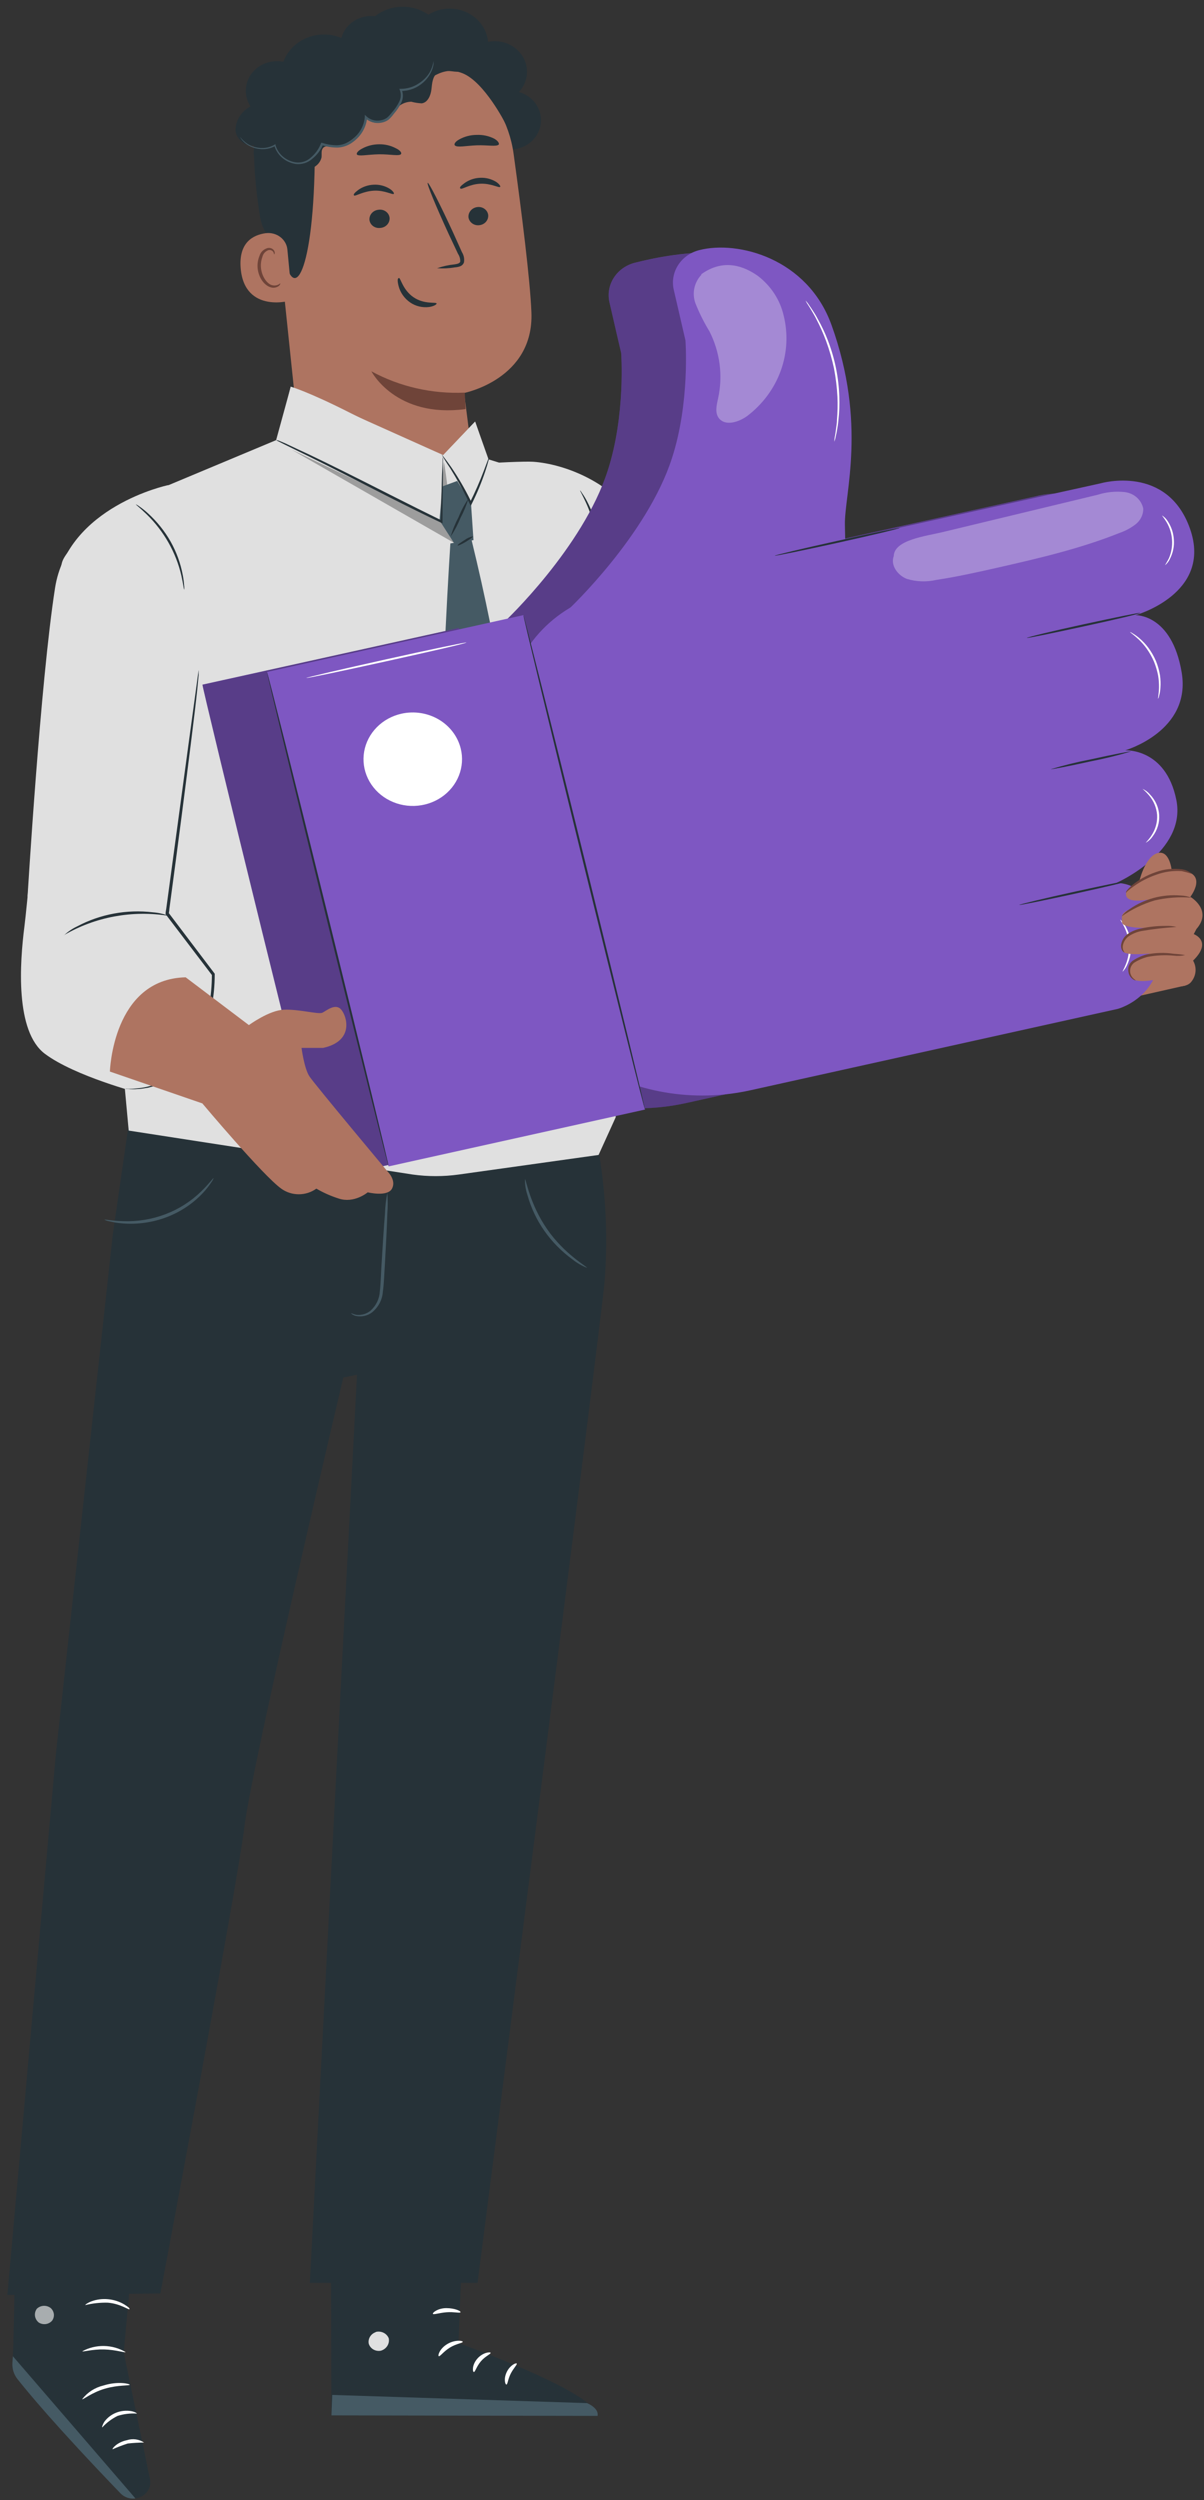 <svg width="93" height="193" viewBox="0 0 93 193" fill="none" xmlns="http://www.w3.org/2000/svg">
<rect x="0" y="0" width="93" height="193" fill="#333333" stroke="none"/>
<path d="M35.814 170.851L35.411 180.883C35.411 180.883 46.026 184.643 46.148 186.501L25.603 186.461L25.556 170.802L35.814 170.851Z" fill="#263238"/>
<path d="M29.061 180.024C28.868 180.081 28.702 180.202 28.595 180.366C28.488 180.529 28.448 180.724 28.48 180.913C28.531 181.102 28.657 181.266 28.832 181.369C29.006 181.472 29.216 181.508 29.418 181.469C29.626 181.409 29.804 181.278 29.917 181.1C30.029 180.923 30.069 180.712 30.027 180.509C29.951 180.317 29.799 180.161 29.605 180.072C29.41 179.984 29.187 179.97 28.982 180.033" fill="#E0E0E0"/>
<path d="M25.603 186.461L25.664 184.883L45.346 185.514C45.346 185.514 46.283 185.892 46.157 186.501L25.603 186.461Z" fill="#455A64"/>
<path d="M35.744 180.785C35.744 180.879 35.238 180.923 34.746 181.23C34.254 181.536 33.987 181.932 33.893 181.892C33.799 181.852 33.954 181.305 34.558 180.95C35.163 180.594 35.767 180.696 35.744 180.785Z" fill="white"/>
<path d="M37.895 181.634C37.918 181.727 37.487 181.887 37.145 182.287C36.803 182.687 36.705 183.119 36.601 183.114C36.498 183.11 36.442 182.572 36.873 182.079C37.304 181.585 37.895 181.545 37.895 181.634Z" fill="white"/>
<path d="M39.113 184.083C39.024 184.083 38.884 183.639 39.146 183.105C39.409 182.572 39.873 182.381 39.915 182.461C39.957 182.541 39.666 182.816 39.446 183.247C39.226 183.679 39.217 184.074 39.113 184.083Z" fill="white"/>
<path d="M35.571 178.501C35.528 178.589 35.064 178.456 34.497 178.501C33.93 178.545 33.49 178.705 33.438 178.625C33.387 178.545 33.813 178.181 34.479 178.181C35.144 178.181 35.617 178.416 35.571 178.501Z" fill="white"/>
<path d="M10.668 169.481L9.557 181.611L11.586 191.39C11.621 191.557 11.619 191.73 11.581 191.897C11.542 192.064 11.468 192.221 11.362 192.36C11.257 192.498 11.122 192.614 10.967 192.701C10.812 192.788 10.64 192.844 10.461 192.865C10.254 192.891 10.043 192.869 9.846 192.801C9.65 192.733 9.473 192.621 9.332 192.474C7.504 190.581 0.803 183.585 0.939 182.696C1.094 181.673 1.22 169.854 1.22 169.854L10.668 169.481Z" fill="#263238"/>
<path d="M10.462 192.874L0.995 181.895L0.958 182.41C0.929 182.854 1.065 183.293 1.342 183.651C2.097 184.602 4.229 187.206 9.309 192.482C9.455 192.633 9.637 192.748 9.841 192.816C10.044 192.884 10.262 192.904 10.476 192.874H10.462Z" fill="#455A64"/>
<g opacity="0.6">
<path d="M3.882 178.145C4.031 178.264 4.129 178.432 4.157 178.615C4.185 178.799 4.14 178.986 4.032 179.14C3.911 179.286 3.736 179.383 3.543 179.411C3.35 179.439 3.153 179.396 2.991 179.291C2.834 179.163 2.731 178.985 2.703 178.79C2.676 178.594 2.725 178.396 2.842 178.233C2.983 178.094 3.177 178.012 3.381 178.004C3.586 177.997 3.785 178.064 3.938 178.193" fill="white"/>
</g>
<path d="M7.898 187.39C8.231 187.026 8.633 186.724 9.084 186.501C9.564 186.35 10.07 186.289 10.574 186.323C10.574 186.292 10.429 186.19 10.133 186.132C9.743 186.067 9.341 186.108 8.975 186.253C8.609 186.397 8.294 186.637 8.067 186.945C7.898 187.212 7.87 187.39 7.898 187.39Z" fill="white"/>
<path d="M8.699 189.078C9.079 188.91 9.469 188.761 9.866 188.633C10.285 188.587 10.705 188.561 11.127 188.558C10.938 188.43 10.719 188.347 10.489 188.315C10.259 188.284 10.025 188.304 9.805 188.376C9.037 188.531 8.634 189.042 8.699 189.078Z" fill="white"/>
<path d="M6.347 185.215C6.399 185.278 7.069 184.704 8.095 184.402C9.121 184.1 10.012 184.18 10.021 184.1C10.031 184.02 9.107 183.806 8.011 184.149C7.34 184.305 6.75 184.683 6.347 185.215Z" fill="white"/>
<path d="M6.361 181.509C6.389 181.584 7.111 181.349 8.034 181.371C8.957 181.393 9.669 181.651 9.702 181.575C9.204 181.279 8.63 181.116 8.041 181.104C7.453 181.093 6.872 181.232 6.361 181.509Z" fill="white"/>
<path d="M6.591 177.948C7.158 177.809 7.744 177.746 8.329 177.761C9.299 177.841 9.951 178.335 9.998 178.268C10.045 178.201 9.89 178.081 9.609 177.903C9.231 177.676 8.803 177.536 8.358 177.495C7.914 177.45 7.465 177.508 7.05 177.663C6.731 177.788 6.572 177.921 6.591 177.948Z" fill="white"/>
<path d="M8.353 177.081C8.404 176.939 8.422 176.787 8.404 176.637C8.389 176.214 8.285 175.799 8.1 175.415C7.99 175.12 7.781 174.869 7.504 174.699C7.408 174.653 7.299 174.635 7.192 174.648C7.085 174.662 6.985 174.706 6.905 174.775C6.759 174.92 6.674 175.111 6.666 175.312C6.671 175.72 6.825 176.114 7.101 176.427C7.376 176.74 7.757 176.954 8.179 177.033C8.599 177.099 9.03 177.046 9.418 176.879C9.806 176.713 10.133 176.442 10.358 176.099C10.415 176.012 10.451 175.915 10.463 175.814C10.476 175.712 10.466 175.61 10.433 175.512C10.39 175.418 10.317 175.338 10.223 175.286C10.13 175.233 10.021 175.21 9.913 175.219C9.594 175.265 9.293 175.391 9.041 175.584C8.675 175.824 8.358 176.125 8.104 176.472C8 176.591 7.923 176.729 7.879 176.877C8.244 176.441 8.674 176.058 9.154 175.739C9.378 175.58 9.641 175.478 9.918 175.441C9.977 175.434 10.037 175.445 10.088 175.473C10.14 175.501 10.181 175.545 10.204 175.597C10.22 175.662 10.222 175.729 10.21 175.795C10.198 175.861 10.172 175.923 10.133 175.979C9.93 176.27 9.642 176.499 9.305 176.64C8.967 176.78 8.594 176.825 8.231 176.77C7.873 176.705 7.548 176.527 7.311 176.265C7.074 176.002 6.937 175.671 6.923 175.326C6.925 175.187 6.978 175.053 7.073 174.948C7.116 174.907 7.171 174.88 7.231 174.871C7.291 174.862 7.352 174.872 7.406 174.899C7.638 175.043 7.818 175.251 7.921 175.495C8.163 175.995 8.309 176.532 8.353 177.081Z" fill="white"/>
<path d="M45.707 86.255C46.699 90.412 47.033 94.686 46.7 98.936C46.494 101.639 36.887 176.232 36.887 176.232H23.934L27.576 106.124L26.517 106.341C26.517 106.341 19.445 136.242 18.869 141.082C18.353 145.434 12.388 177.05 12.388 177.05L0.569 177.166L4.318 135.384L8.718 95.26L10.41 83.562L45.707 86.255Z" fill="#263238"/>
<path d="M27.107 101.368C27.107 101.368 27.13 101.404 27.191 101.453C27.285 101.519 27.392 101.566 27.505 101.591C27.719 101.634 27.939 101.632 28.152 101.584C28.364 101.536 28.563 101.444 28.733 101.315C28.978 101.117 29.178 100.875 29.322 100.602C29.466 100.33 29.551 100.033 29.572 99.728C29.666 99.061 29.68 98.346 29.731 97.586C29.82 96.066 29.886 94.692 29.919 93.697C29.959 93.159 29.959 92.62 29.919 92.083C29.814 92.613 29.752 93.149 29.736 93.688C29.656 94.683 29.562 96.052 29.474 97.573C29.422 98.328 29.413 99.061 29.338 99.697C29.31 100.261 29.053 100.794 28.621 101.182C28.471 101.304 28.296 101.396 28.108 101.451C27.919 101.506 27.72 101.523 27.524 101.502C27.381 101.47 27.241 101.425 27.107 101.368Z" fill="#455A64"/>
<path d="M8.067 94.154C8.178 94.216 8.301 94.258 8.428 94.279C8.767 94.363 9.114 94.418 9.463 94.443C10.626 94.538 11.795 94.372 12.877 93.96C13.96 93.548 14.925 92.9 15.696 92.07C15.928 91.82 16.138 91.552 16.324 91.27C16.401 91.168 16.462 91.056 16.502 90.936C16.465 90.936 16.174 91.354 15.565 91.95C14.781 92.725 13.833 93.333 12.783 93.733C11.732 94.133 10.604 94.316 9.473 94.27C8.592 94.243 8.067 94.115 8.067 94.154Z" fill="#455A64"/>
<path d="M40.547 91.035C40.543 91.453 40.61 91.868 40.744 92.266C41.291 94.235 42.51 95.976 44.212 97.218C44.549 97.489 44.928 97.709 45.336 97.871C45.393 97.804 43.607 96.84 42.258 94.884C40.908 92.928 40.631 91.008 40.547 91.035Z" fill="#455A64"/>
<path d="M80.113 69.93L83.084 70.819L88.483 67.987L91.548 76.082L84.2 77.74L78.632 77.157L80.113 69.93Z" fill="#AE7461"/>
<path d="M45.557 37.438C45.557 37.438 48.593 39.167 51.11 45.043C56.049 56.599 59.156 62.822 59.156 62.822L81.819 69.601L80.005 78.224C80.005 78.224 57.014 75.183 53.936 74.09C49.718 72.592 46.597 64.711 46.597 64.711L45.557 37.438Z" fill="#E0E0E0"/>
<path d="M39.305 11.547C39.887 11.567 40.457 11.386 40.908 11.037C41.359 10.687 41.661 10.194 41.756 9.649C41.851 9.104 41.734 8.545 41.426 8.076C41.118 7.608 40.641 7.261 40.083 7.102C40.43 6.73 40.644 6.264 40.695 5.77C40.746 5.276 40.631 4.779 40.368 4.351C40.104 3.922 39.705 3.583 39.226 3.382C38.748 3.181 38.215 3.128 37.703 3.231C37.655 2.744 37.476 2.278 37.181 1.877C36.887 1.475 36.489 1.154 36.024 0.942C35.559 0.731 35.045 0.637 34.531 0.671C34.017 0.704 33.521 0.863 33.092 1.133C32.488 0.714 31.755 0.499 31.008 0.521C30.261 0.542 29.543 0.8 28.968 1.253C28.463 1.193 27.952 1.288 27.509 1.524C27.066 1.76 26.714 2.124 26.505 2.563C26.295 3.002 26.239 3.493 26.345 3.964C26.451 4.435 26.713 4.862 27.093 5.182" fill="#263238"/>
<path d="M28.574 3.503H29.099C31.647 3.381 34.15 4.174 36.109 5.724C38.069 7.274 39.34 9.468 39.671 11.868C40.308 16.5 40.95 21.62 41.048 24.113C41.255 29.278 35.851 30.336 35.851 30.336L36.639 36.515L23.409 36.75L21.066 14.313C20.293 8.957 22.927 4.085 28.574 3.503Z" fill="#AE7461"/>
<path d="M35.899 30.309C33.379 30.424 30.876 29.853 28.686 28.664C28.686 28.664 30.561 32.3 35.964 31.58L35.899 30.309Z" fill="#6F4439"/>
<path d="M37.712 16.609C37.725 16.801 37.658 16.99 37.526 17.135C37.393 17.28 37.206 17.371 37.004 17.387C36.808 17.407 36.611 17.352 36.458 17.234C36.304 17.117 36.205 16.946 36.184 16.76C36.174 16.568 36.242 16.38 36.375 16.235C36.508 16.09 36.695 15.999 36.897 15.982C36.993 15.972 37.092 15.981 37.185 16.007C37.279 16.033 37.366 16.077 37.441 16.135C37.517 16.193 37.58 16.265 37.627 16.346C37.673 16.428 37.702 16.517 37.712 16.609Z" fill="#263238"/>
<path d="M38.635 14.427C38.541 14.529 37.932 14.143 37.093 14.183C36.255 14.223 35.688 14.649 35.57 14.56C35.453 14.472 35.612 14.338 35.87 14.143C36.22 13.888 36.644 13.742 37.084 13.725C37.519 13.703 37.95 13.812 38.316 14.036C38.584 14.214 38.677 14.383 38.635 14.427Z" fill="#263238"/>
<path d="M30.092 16.81C30.1 16.907 30.087 17.004 30.055 17.096C30.023 17.188 29.972 17.273 29.905 17.346C29.837 17.419 29.756 17.479 29.664 17.522C29.572 17.565 29.473 17.59 29.371 17.596C29.272 17.609 29.172 17.602 29.076 17.577C28.981 17.552 28.891 17.509 28.814 17.451C28.736 17.392 28.671 17.32 28.623 17.237C28.576 17.154 28.546 17.064 28.537 16.97C28.525 16.778 28.592 16.59 28.724 16.445C28.856 16.3 29.043 16.209 29.244 16.192C29.343 16.178 29.444 16.182 29.541 16.206C29.637 16.23 29.728 16.271 29.807 16.329C29.887 16.387 29.953 16.459 30.002 16.542C30.051 16.624 30.081 16.716 30.092 16.81Z" fill="#263238"/>
<path d="M30.42 14.965C30.326 15.063 29.717 14.676 28.883 14.72C28.049 14.765 27.454 15.165 27.355 15.094C27.257 15.023 27.397 14.876 27.655 14.676C28.005 14.421 28.429 14.275 28.869 14.258C29.305 14.236 29.736 14.347 30.101 14.574C30.369 14.747 30.462 14.929 30.42 14.965Z" fill="#263238"/>
<path d="M33.761 20.707C34.197 20.555 34.65 20.455 35.111 20.409C35.322 20.378 35.523 20.329 35.551 20.191C35.557 19.981 35.497 19.773 35.378 19.596C35.148 19.116 34.91 18.609 34.666 18.084C33.672 15.929 32.941 14.151 33.035 14.115C33.129 14.08 34.005 15.795 34.998 17.951C35.237 18.48 35.467 18.987 35.683 19.471C35.831 19.709 35.886 19.99 35.837 20.262C35.81 20.335 35.766 20.401 35.707 20.456C35.648 20.509 35.578 20.55 35.5 20.573C35.383 20.61 35.262 20.633 35.139 20.64C34.685 20.718 34.222 20.741 33.761 20.707Z" fill="#263238"/>
<path d="M30.987 11.876C30.884 12.085 30.158 11.898 29.272 11.911C28.386 11.925 27.655 12.102 27.561 11.911C27.524 11.814 27.669 11.623 27.979 11.467C28.378 11.251 28.831 11.138 29.291 11.138C29.743 11.131 30.189 11.239 30.584 11.449C30.889 11.591 31.029 11.778 30.987 11.876Z" fill="#263238"/>
<path d="M38.528 11.156C38.359 11.343 37.661 11.188 36.826 11.219C35.992 11.25 35.303 11.414 35.13 11.219C35.055 11.13 35.153 10.943 35.453 10.774C35.866 10.54 36.337 10.416 36.817 10.414C37.295 10.393 37.769 10.496 38.19 10.712C38.471 10.881 38.574 11.063 38.528 11.156Z" fill="#263238"/>
<path d="M39.024 9.503C39.024 9.503 37.417 6.338 35.744 5.662C33.705 4.844 32.96 6.956 31.058 6.551C29.155 6.147 27.187 5.351 25.322 6.831C23.283 8.454 24.333 9.471 24.319 11.769C24.276 21.081 22.627 23.793 21.887 19.441C21.807 18.966 20.382 18.65 20.068 16.637C19.665 14.023 19.389 10.858 19.909 8.947C20.349 7.351 21.235 6.222 22.866 4.947C25.439 2.933 29.108 2.724 31.615 2.84C34.122 2.955 39.038 5.444 39.024 9.503Z" fill="#263238"/>
<path d="M22.2 19.276C22.184 19.087 22.127 18.902 22.033 18.735C21.939 18.567 21.81 18.419 21.654 18.299C21.498 18.18 21.318 18.092 21.125 18.041C20.933 17.989 20.731 17.976 20.532 18C19.52 18.138 18.423 18.738 18.592 20.725C18.897 24.25 22.561 23.232 22.561 23.134C22.561 23.036 22.341 20.747 22.2 19.276Z" fill="#AE7461"/>
<path d="M21.657 21.869C21.657 21.869 21.596 21.918 21.493 21.975C21.348 22.044 21.181 22.06 21.024 22.02C20.617 21.913 20.237 21.349 20.162 20.718C20.128 20.417 20.165 20.114 20.27 19.829C20.295 19.716 20.349 19.61 20.426 19.521C20.504 19.432 20.603 19.362 20.715 19.317C20.788 19.294 20.867 19.294 20.94 19.32C21.012 19.345 21.074 19.392 21.113 19.455C21.17 19.553 21.151 19.624 21.174 19.629C21.198 19.633 21.249 19.562 21.207 19.42C21.174 19.335 21.116 19.263 21.038 19.211C20.985 19.177 20.925 19.154 20.863 19.144C20.8 19.133 20.735 19.135 20.673 19.148C20.523 19.189 20.386 19.265 20.276 19.37C20.166 19.476 20.087 19.606 20.045 19.749C19.913 20.066 19.865 20.409 19.904 20.749C19.989 21.455 20.429 22.082 20.982 22.198C21.084 22.218 21.189 22.215 21.29 22.191C21.391 22.166 21.485 22.12 21.563 22.055C21.657 21.958 21.657 21.878 21.657 21.869Z" fill="#6F4439"/>
<path d="M21.915 12.437C22.391 12.766 22.947 12.977 23.531 13.05C23.825 13.078 24.12 13.003 24.36 12.839C24.599 12.675 24.768 12.434 24.834 12.161C24.867 11.912 24.787 11.632 24.947 11.432C25.106 11.232 25.518 11.25 25.832 11.268C26.919 11.325 28.124 10.13 28.344 9.121C28.497 9.304 28.717 9.426 28.96 9.461C29.204 9.497 29.453 9.443 29.656 9.312C29.989 9.096 30.279 8.827 30.514 8.516C30.649 8.318 30.833 8.153 31.05 8.037C31.267 7.921 31.511 7.857 31.76 7.85C32.026 7.922 32.3 7.966 32.576 7.979C33.044 7.916 33.274 7.361 33.325 6.898C33.377 6.436 33.405 5.894 33.794 5.627C34.183 5.361 34.67 5.485 35.125 5.529C35.58 5.574 36.151 5.445 36.245 5.018C36.259 4.906 36.249 4.791 36.214 4.683C36.179 4.574 36.121 4.473 36.044 4.387C35.718 3.976 35.257 3.68 34.733 3.548C34.21 3.416 33.654 3.455 33.157 3.658C32.935 3.085 32.54 2.586 32.022 2.225C31.503 1.863 30.884 1.654 30.241 1.623C29.598 1.593 28.959 1.743 28.405 2.054C27.852 2.365 27.406 2.824 27.126 3.374C26.712 3.053 26.224 2.832 25.701 2.728C25.178 2.624 24.637 2.642 24.123 2.779C23.609 2.916 23.137 3.168 22.748 3.515C22.359 3.861 22.063 4.292 21.886 4.769C21.425 4.678 20.945 4.718 20.506 4.883C20.068 5.048 19.691 5.332 19.421 5.698C19.151 6.065 19 6.499 18.988 6.946C18.975 7.394 19.102 7.834 19.351 8.214C19.014 8.393 18.731 8.649 18.527 8.96C18.324 9.271 18.208 9.627 18.189 9.992C18.189 10.721 19 11.414 19.735 11.188C19.657 11.337 19.61 11.499 19.597 11.665C19.584 11.831 19.606 11.998 19.661 12.156C19.716 12.314 19.804 12.46 19.919 12.586C20.034 12.712 20.174 12.815 20.331 12.89C20.488 12.965 20.658 13.009 20.834 13.022C21.009 13.034 21.185 13.013 21.351 12.96C21.518 12.908 21.672 12.825 21.805 12.716C21.938 12.607 22.047 12.475 22.125 12.326" fill="#263238"/>
<path d="M33.49 4.706C33.49 4.706 33.49 4.728 33.49 4.772C33.49 4.817 33.49 4.879 33.49 4.963C33.45 5.203 33.371 5.436 33.255 5.652C33.07 6.002 32.803 6.306 32.473 6.541C32.041 6.856 31.512 7.026 30.968 7.026L31.029 6.928C31.157 7.244 31.149 7.596 31.006 7.906C30.853 8.227 30.654 8.526 30.415 8.795C30.3 8.956 30.166 9.105 30.017 9.239C29.849 9.362 29.651 9.443 29.441 9.475C29.223 9.515 28.998 9.504 28.785 9.443C28.573 9.382 28.38 9.272 28.222 9.124L28.358 9.079C28.326 9.445 28.213 9.801 28.027 10.123C27.842 10.445 27.587 10.727 27.28 10.951C26.94 11.218 26.517 11.374 26.076 11.395C25.663 11.396 25.253 11.332 24.862 11.204L24.956 11.155C24.778 11.585 24.489 11.965 24.117 12.262C23.948 12.414 23.746 12.528 23.524 12.596C23.303 12.665 23.069 12.686 22.838 12.658C22.446 12.596 22.082 12.428 21.79 12.174C21.497 11.92 21.288 11.591 21.188 11.226L21.273 11.262C20.892 11.478 20.445 11.561 20.007 11.497C19.679 11.457 19.366 11.343 19.093 11.164C18.923 11.051 18.774 10.911 18.653 10.751C18.61 10.696 18.575 10.636 18.55 10.573C18.708 10.785 18.905 10.969 19.131 11.115C19.397 11.28 19.701 11.382 20.017 11.413C20.433 11.466 20.855 11.379 21.212 11.168L21.282 11.129V11.204C21.379 11.546 21.579 11.854 21.857 12.09C22.134 12.327 22.478 12.482 22.847 12.537C23.058 12.563 23.272 12.542 23.473 12.477C23.675 12.413 23.858 12.306 24.009 12.164C24.356 11.873 24.622 11.505 24.782 11.093L24.806 11.026H24.881C25.254 11.151 25.647 11.214 26.043 11.213C26.45 11.195 26.84 11.051 27.154 10.804C27.447 10.592 27.689 10.325 27.866 10.019C28.043 9.712 28.15 9.374 28.18 9.026V8.862L28.307 8.982C28.445 9.113 28.615 9.209 28.802 9.264C28.989 9.318 29.188 9.328 29.38 9.293C29.567 9.266 29.744 9.196 29.895 9.088C30.033 8.967 30.157 8.833 30.265 8.688C30.502 8.431 30.698 8.142 30.846 7.83C30.915 7.692 30.953 7.542 30.958 7.389C30.964 7.236 30.937 7.084 30.879 6.941L30.846 6.857H30.94C31.46 6.862 31.966 6.706 32.384 6.413C32.712 6.2 32.986 5.921 33.185 5.595C33.34 5.317 33.443 5.016 33.49 4.706Z" fill="#455A64"/>
<path d="M33.724 23.428C33.696 23.294 32.787 23.521 31.943 22.948C31.1 22.374 30.941 21.432 30.814 21.459C30.688 21.485 30.692 21.703 30.791 22.094C30.924 22.598 31.239 23.041 31.681 23.348C32.107 23.642 32.636 23.767 33.157 23.699C33.546 23.637 33.743 23.485 33.724 23.428Z" fill="#263238"/>
<path d="M55.81 56.062C55.726 55.782 50.88 43.274 49.339 40.536C47.488 37.26 43.598 35.811 41.185 35.647C38.771 35.482 12.95 37.46 12.95 37.46C12.95 37.46 5.236 39.096 4.252 45.39C3.118 52.635 2.129 69.219 2.129 69.219L13.883 63.503L15.405 59.867L39.727 65.014L45.665 56.711L55.81 56.062Z" fill="#E0E0E0"/>
<path d="M11.244 38.195L21.329 33.977L22.458 29.852L34.235 35.132L36.7 32.545L37.735 35.461L40.313 36.261L46.344 46.32V67.753L47.562 86.243L46.236 89.159L35.434 90.671C34.254 90.835 33.054 90.835 31.873 90.671L9.941 87.279L9.379 81.159L11.722 64.317L11.244 38.195Z" fill="#E0E0E0"/>
<path d="M22.458 29.852C22.458 29.852 23.775 30.212 27.145 31.923C30.458 33.599 34.221 35.132 34.221 35.132L33.935 40.173L21.404 34.208" fill="#E0E0E0"/>
<path d="M36.7 32.545L34.235 35.132L35.552 40.537L37.75 35.652" fill="#E0E0E0"/>
<g opacity="0.3">
<path d="M34.282 35.687C34.39 35.767 35.074 41.91 35.074 41.91L22.515 34.709L33.949 40.154L34.282 35.687Z" fill="black"/>
</g>
<path d="M34.197 58.68C34.005 53.969 34.788 41.95 34.788 41.95L36.428 41.697C38.517 50.254 39.926 58.947 40.646 67.703C41.114 73.482 41.114 80.216 41.114 80.216L37.834 86.91L34.197 80.242C34.197 80.242 34.427 64.41 34.197 58.68Z" fill="#455A64"/>
<path d="M10.494 38.931C10.471 38.953 10.832 39.22 11.342 39.718C12.67 41.021 13.591 42.647 14.004 44.416C14.159 45.092 14.196 45.523 14.225 45.518C14.242 45.418 14.242 45.316 14.225 45.216C14.207 44.94 14.171 44.665 14.117 44.394C13.95 43.491 13.633 42.62 13.18 41.811C12.722 41.003 12.133 40.269 11.436 39.633C11.228 39.441 11.005 39.263 10.771 39.1C10.686 39.034 10.593 38.977 10.494 38.931Z" fill="#263238"/>
<path d="M34.198 37.54L35.318 37.127L36.381 38.856L36.574 41.696L35.074 41.927L33.949 40.171L34.198 37.54Z" fill="#455A64"/>
<path d="M46.325 45.995C46.279 45.995 46.236 52.146 46.236 59.729C46.236 67.312 46.279 73.468 46.325 73.468C46.372 73.468 46.414 67.321 46.414 59.729C46.414 52.137 46.372 45.995 46.325 45.995Z" fill="#263238"/>
<path d="M34.118 35.088C34.312 35.44 34.525 35.782 34.755 36.114C35.268 36.936 35.737 37.782 36.161 38.648C36.203 38.732 36.245 38.812 36.283 38.892L36.362 39.052L36.442 38.892C36.851 38.076 37.2 37.234 37.487 36.372C37.595 36.048 37.675 35.781 37.721 35.594C37.759 35.501 37.778 35.401 37.778 35.301C37.754 35.301 37.623 35.697 37.375 36.337C37.055 37.182 36.691 38.011 36.283 38.821H36.442L36.32 38.577C35.889 37.704 35.396 36.861 34.844 36.052C34.629 35.745 34.446 35.501 34.315 35.332C34.183 35.163 34.127 35.079 34.118 35.088Z" fill="#263238"/>
<path d="M21.329 33.975C21.383 34.014 21.441 34.047 21.503 34.073L22.009 34.327L23.883 35.247C25.462 36.025 27.632 37.136 30.022 38.358C31.48 39.096 32.862 39.78 34.066 40.349L34.179 40.403V40.265C34.179 38.785 34.207 37.54 34.216 36.638C34.216 36.193 34.216 35.873 34.216 35.616C34.225 35.494 34.225 35.373 34.216 35.251C34.194 35.371 34.183 35.493 34.184 35.616C34.184 35.869 34.16 36.211 34.141 36.633C34.118 37.523 34.085 38.785 34.043 40.261L34.155 40.198C32.96 39.616 31.583 38.927 30.12 38.189C27.726 36.976 25.551 35.882 23.958 35.127C23.161 34.753 22.51 34.456 22.06 34.238L21.535 34.016C21.469 33.993 21.399 33.979 21.329 33.975Z" fill="#263238"/>
<path d="M44.812 37.865C44.784 37.865 44.98 38.194 45.238 38.754C45.565 39.456 45.805 40.191 45.955 40.945C46.099 41.701 46.149 42.471 46.105 43.238C46.072 43.83 46.007 44.19 46.035 44.194C46.074 44.115 46.101 44.031 46.114 43.945C46.165 43.715 46.203 43.482 46.227 43.247C46.395 41.684 46.089 40.108 45.346 38.705C45.238 38.492 45.114 38.287 44.976 38.091C44.877 37.931 44.821 37.856 44.812 37.865Z" fill="#263238"/>
<path d="M35.35 42.111C35.35 42.151 35.66 42.022 35.983 41.826C36.306 41.631 36.555 41.444 36.527 41.404C36.294 41.451 36.076 41.548 35.889 41.688C35.566 41.884 35.322 42.071 35.35 42.111Z" fill="#263238"/>
<path d="M34.812 41.417C35.115 40.963 35.369 40.48 35.571 39.977C35.825 39.501 36.031 39.002 36.185 38.488C35.876 38.939 35.62 39.42 35.421 39.924C35.164 40.4 34.959 40.901 34.812 41.417Z" fill="#263238"/>
<path d="M9.177 39.251C9.177 39.251 5.293 41.918 4.805 43.372C4.318 44.825 2.256 68.658 1.89 71.494C1.525 74.33 1.159 79.624 3.47 81.353C5.78 83.082 10.757 84.38 10.757 84.38L15.354 75.379L12.917 70.539L15.354 52.448L9.177 39.251Z" fill="#E0E0E0"/>
<path d="M9.646 84.059C9.729 84.052 9.812 84.052 9.894 84.059C10.134 84.058 10.373 84.043 10.611 84.015C11.503 83.937 12.358 83.643 13.095 83.162C14.195 82.387 15.022 81.315 15.466 80.086C16.066 78.532 16.371 76.891 16.366 75.236L16.39 75.299L12.819 70.609L12.79 70.574V70.529C12.79 70.409 12.823 70.276 12.842 70.147C13.526 65.076 14.149 60.48 14.604 57.133C14.829 55.483 15.012 54.141 15.143 53.19C15.204 52.745 15.251 52.381 15.288 52.114C15.326 51.848 15.34 51.741 15.345 51.741C15.352 51.773 15.352 51.807 15.345 51.839C15.345 51.901 15.345 51.999 15.345 52.119C15.316 52.386 15.284 52.745 15.241 53.199C15.143 54.132 14.984 55.483 14.773 57.15C14.36 60.488 13.765 65.093 13.081 70.178C13.081 70.307 13.048 70.436 13.03 70.556V70.476L16.586 75.17V75.201V75.232C16.585 76.912 16.268 78.578 15.649 80.152C15.178 81.404 14.314 82.49 13.175 83.264C12.745 83.542 12.27 83.751 11.769 83.882L11.45 83.966L11.15 84.015C10.977 84.048 10.802 84.067 10.625 84.073C10.385 84.092 10.144 84.092 9.904 84.073C9.818 84.077 9.731 84.072 9.646 84.059Z" fill="#263238"/>
<path d="M4.95 72.197C5.25 71.917 5.595 71.684 5.972 71.508C7.748 70.565 9.796 70.187 11.816 70.428C12.234 70.459 12.645 70.552 13.034 70.703C10.232 70.248 7.35 70.779 4.932 72.197H4.95Z" fill="#263238"/>
<path d="M35.444 48.479C35.444 48.479 35.669 49.27 36.02 50.665C36.819 49.578 37.839 48.653 39.02 47.945C39.02 47.945 45.018 42.291 46.935 36.349C48.34 32.033 47.98 27.25 47.98 27.25C47.923 27.023 47.455 24.997 47.075 23.338C46.925 22.685 47.047 22.002 47.416 21.433C47.784 20.863 48.371 20.45 49.053 20.28C52.019 19.52 60.084 18.04 61.959 23.17C64.719 30.837 60.253 39.118 60.304 41.487C60.304 41.931 60.304 42.3 60.304 42.594C62.671 42.074 64.522 41.705 64.522 41.74L80.052 38.304C80.052 38.304 85.184 36.829 86.946 41.82C88.708 46.812 82.728 48.487 82.728 48.487C82.728 48.487 85.54 48.367 86.299 52.906C87.058 57.444 81.927 58.915 81.927 58.915C81.927 58.915 85.071 58.724 85.887 62.746C86.679 66.662 81.547 69.023 81.271 69.147C81.678 69.05 82.091 68.976 82.508 68.925C82.202 69.031 81.889 69.118 81.571 69.183C83.965 69.472 84.312 72.174 84.312 72.174C85.854 77.717 81.355 78.881 81.355 78.881L52.984 85.157C50.158 85.782 47.208 85.681 44.437 84.864C44.709 86.011 44.854 86.642 44.844 86.642L25.036 91.029C24.994 91.029 22.857 82.499 20.26 71.965C17.664 61.431 15.598 52.852 15.64 52.852L35.444 48.479Z" fill="#7E57C2"/>
<g opacity="0.3">
<path d="M35.444 48.481C35.444 48.481 35.669 49.272 36.02 50.668C36.819 49.581 37.839 48.656 39.02 47.948C39.02 47.948 45.018 42.294 46.935 36.351C48.34 32.035 47.98 27.253 47.98 27.253C47.923 27.026 47.455 24.999 47.075 23.341C46.925 22.688 47.047 22.005 47.416 21.435C47.784 20.865 48.371 20.453 49.053 20.283C52.019 19.523 60.084 18.043 61.959 23.172C64.719 30.84 60.253 39.12 60.304 41.489C60.304 41.934 60.304 42.303 60.304 42.596C62.671 42.076 64.522 41.707 64.522 41.743L80.052 38.307C80.052 38.307 85.184 36.831 86.946 41.823C88.708 46.814 82.728 48.49 82.728 48.49C82.728 48.49 85.54 48.37 86.299 52.908C87.058 57.447 81.927 58.918 81.927 58.918C81.927 58.918 85.071 58.727 85.887 62.749C86.679 66.665 81.547 69.025 81.271 69.15C81.678 69.053 82.091 68.979 82.508 68.927C82.202 69.034 81.889 69.12 81.571 69.185C83.965 69.474 84.312 72.177 84.312 72.177C85.854 77.719 81.355 78.884 81.355 78.884L52.984 85.16C50.158 85.785 47.208 85.684 44.437 84.867C44.709 86.013 44.854 86.645 44.844 86.645L25.036 91.032C24.994 91.032 22.857 82.502 20.26 71.968C17.664 61.434 15.598 52.855 15.64 52.855L35.444 48.481Z" fill="black"/>
</g>
<path d="M39.273 53.831L38.888 56.275L45.224 81.989C47.079 83.157 49.166 83.953 51.358 84.328C53.549 84.702 55.798 84.647 57.966 84.166L86.327 77.886C86.327 77.886 90.826 76.721 89.284 71.179C89.284 71.179 88.914 68.236 86.238 68.156C86.238 68.156 91.674 65.774 90.863 61.751C90.053 57.729 86.908 57.924 86.908 57.924C86.908 57.924 92.04 56.449 91.276 51.91C90.512 47.372 87.705 47.492 87.705 47.492C87.705 47.492 93.68 45.834 91.922 40.825C90.165 35.816 85.029 37.309 85.029 37.309L64.878 41.754L47.202 45.67C45.167 46.115 43.322 47.132 41.908 48.588C40.493 50.044 39.575 51.871 39.273 53.831Z" fill="#7E57C2"/>
<path d="M43.987 46.972C43.987 46.972 49.985 41.318 51.902 35.375C53.308 31.059 52.947 26.281 52.947 26.281C52.891 26.05 52.422 24.023 52.042 22.365C51.893 21.712 52.015 21.029 52.383 20.459C52.752 19.889 53.338 19.476 54.02 19.307C57.001 18.542 62.376 19.947 64.227 25.085C66.987 32.748 65.216 38.14 65.262 40.509L65.309 42.878L43.987 46.972Z" fill="#7E57C2"/>
<path d="M40.428 47.486L20.623 51.874L30.025 90.041L49.83 85.653L40.428 47.486Z" fill="#7E57C2"/>
<path d="M49.826 85.669C49.868 85.669 47.802 77.108 45.206 66.556C42.609 56.004 40.472 47.479 40.43 47.488C40.388 47.497 42.455 56.048 45.051 66.6C47.647 77.153 49.775 85.678 49.826 85.669Z" fill="#263238"/>
<path d="M30.022 90.048C30.064 90.048 27.993 81.487 25.396 70.935C22.8 60.383 20.663 51.858 20.621 51.867C20.579 51.876 22.646 60.428 25.242 70.98C27.838 81.532 29.975 90.048 30.022 90.048Z" fill="#263238"/>
<path d="M35.589 57.788C35.76 58.483 35.71 59.21 35.445 59.878C35.18 60.546 34.713 61.125 34.101 61.541C33.49 61.957 32.762 62.191 32.01 62.215C31.258 62.239 30.515 62.051 29.876 61.674C29.237 61.298 28.73 60.75 28.419 60.1C28.107 59.45 28.006 58.727 28.128 58.023C28.25 57.319 28.59 56.665 29.104 56.143C29.617 55.622 30.283 55.257 31.015 55.094C31.998 54.877 33.032 55.038 33.89 55.543C34.747 56.048 35.358 56.855 35.589 57.788Z" fill="white"/>
<path d="M69.494 40.764C69.494 40.724 67.315 41.168 64.653 41.759C61.992 42.35 59.836 42.857 59.845 42.897C59.855 42.937 62.024 42.493 64.686 41.906C67.348 41.319 69.504 40.804 69.494 40.764Z" fill="#263238"/>
<path d="M87.349 58.014C87.349 57.974 85.943 58.249 84.246 58.623C83.209 58.823 82.182 59.075 81.172 59.378C81.172 59.418 82.578 59.143 84.275 58.769C85.312 58.567 86.338 58.315 87.349 58.014Z" fill="#263238"/>
<path d="M88.07 47.311C88.07 47.271 86.093 47.675 83.675 48.2C81.257 48.724 79.307 49.2 79.316 49.244C79.326 49.289 81.294 48.88 83.712 48.355C86.13 47.831 88.08 47.377 88.07 47.311Z" fill="#263238"/>
<path d="M87.485 67.929C87.485 67.889 85.507 68.289 83.089 68.818C80.671 69.347 78.722 69.818 78.731 69.858C78.74 69.898 80.709 69.498 83.127 68.969C85.545 68.44 87.494 67.969 87.485 67.929Z" fill="#263238"/>
<g opacity="0.3">
<path d="M54.189 21.198C53.908 21.494 53.716 21.857 53.633 22.248C53.551 22.639 53.581 23.044 53.72 23.42C54.017 24.169 54.379 24.893 54.803 25.585C55.616 27.192 55.85 29.008 55.468 30.754C55.351 31.283 55.196 31.892 55.553 32.314C56.059 32.91 57.076 32.581 57.718 32.114C58.912 31.204 59.811 29.992 60.308 28.618C60.806 27.243 60.883 25.763 60.529 24.349C60.251 23.145 59.546 22.068 58.533 21.295C57.497 20.567 55.909 19.909 54.151 21.184" fill="white"/>
</g>
<g opacity="0.3">
<path d="M86.876 37.987C86.17 37.911 85.455 37.982 84.781 38.196L72.812 41.077C71.51 41.392 69.063 41.672 69.035 42.935C68.773 43.624 69.326 44.406 70.038 44.686C70.779 44.913 71.573 44.941 72.33 44.766C73.928 44.526 75.507 44.17 77.086 43.815C80.254 43.095 83.431 42.357 86.459 41.148C86.914 40.992 87.338 40.765 87.715 40.477C87.902 40.331 88.053 40.147 88.156 39.938C88.259 39.73 88.311 39.502 88.31 39.272C88.245 38.941 88.071 38.639 87.814 38.408C87.556 38.177 87.227 38.03 86.876 37.987Z" fill="white"/>
</g>
<path d="M36.025 49.6C36.025 49.56 33.213 50.142 29.825 50.898C26.437 51.653 23.653 52.298 23.663 52.338C23.672 52.378 26.446 51.8 29.863 51.044C33.279 50.289 36.034 49.662 36.025 49.6Z" fill="white"/>
<path d="M89.457 53.942C89.495 53.873 89.52 53.797 89.532 53.72C89.59 53.514 89.625 53.302 89.635 53.089C89.659 52.773 89.647 52.456 89.603 52.142C89.539 51.758 89.432 51.38 89.284 51.018C89.128 50.657 88.93 50.314 88.694 49.995C88.499 49.736 88.276 49.498 88.028 49.284C87.864 49.139 87.685 49.01 87.494 48.897C87.429 48.849 87.356 48.811 87.278 48.786C87.278 48.813 87.555 48.991 87.953 49.364C88.183 49.582 88.39 49.82 88.572 50.075C88.794 50.388 88.983 50.722 89.134 51.071C89.278 51.423 89.386 51.788 89.457 52.16C89.507 52.466 89.529 52.775 89.523 53.084C89.509 53.6 89.425 53.933 89.457 53.942Z" fill="white"/>
<path d="M90.006 43.626C90.17 43.486 90.298 43.312 90.381 43.119C90.61 42.664 90.71 42.16 90.671 41.657C90.643 41.154 90.482 40.666 90.203 40.239C90.093 40.061 89.942 39.91 89.762 39.794C89.739 39.794 89.912 39.981 90.105 40.305C90.354 40.725 90.5 41.193 90.531 41.674C90.564 42.155 90.484 42.636 90.297 43.083C90.133 43.417 89.983 43.608 90.006 43.626Z" fill="white"/>
<path d="M88.511 65.055C88.727 64.93 88.908 64.76 89.041 64.557C89.4 64.079 89.575 63.499 89.537 62.913C89.5 62.328 89.252 61.772 88.835 61.339C88.678 61.148 88.475 60.996 88.244 60.894C88.244 60.894 88.469 61.068 88.75 61.397C89.116 61.83 89.335 62.358 89.378 62.912C89.408 63.468 89.258 64.019 88.947 64.49C88.713 64.859 88.488 65.037 88.511 65.055Z" fill="white"/>
<path d="M86.712 75.01C86.867 74.857 86.988 74.676 87.068 74.477C87.288 74.004 87.391 73.488 87.368 72.971C87.344 72.453 87.195 71.948 86.932 71.495C86.835 71.303 86.698 71.132 86.529 70.992C86.505 70.992 86.66 71.197 86.833 71.543C87.055 71.993 87.183 72.479 87.208 72.975C87.23 73.471 87.147 73.967 86.965 74.433C86.824 74.793 86.688 74.997 86.712 75.01Z" fill="white"/>
<path d="M64.447 34.1C64.5 33.955 64.539 33.807 64.564 33.655C64.597 33.518 64.635 33.344 64.667 33.14C64.7 32.935 64.742 32.695 64.761 32.446C64.83 31.844 64.854 31.238 64.831 30.633C64.785 29.144 64.486 27.672 63.946 26.273C63.726 25.703 63.465 25.149 63.163 24.615C63.041 24.379 62.91 24.17 62.802 24.006C62.694 23.841 62.591 23.681 62.502 23.561C62.422 23.433 62.328 23.312 62.221 23.201C62.286 23.337 62.363 23.468 62.451 23.592C62.531 23.717 62.624 23.868 62.723 24.037C62.821 24.206 62.952 24.419 63.065 24.655C63.346 25.193 63.593 25.747 63.805 26.313C64.06 27.007 64.265 27.717 64.419 28.437C64.558 29.161 64.647 29.893 64.686 30.628C64.712 31.221 64.7 31.815 64.649 32.406C64.649 32.664 64.602 32.895 64.578 33.095C64.555 33.295 64.527 33.473 64.503 33.615C64.466 33.774 64.447 33.937 64.447 34.1Z" fill="white"/>
<path d="M19.225 79.136C19.225 79.136 20.781 77.989 21.938 77.945C23.096 77.9 24.6 78.323 24.9 78.18C25.2 78.038 25.907 77.411 26.357 77.94C26.807 78.469 27.365 80.372 24.951 80.896H23.292C23.292 80.896 23.494 82.47 23.897 83.087C24.3 83.705 29.928 90.426 29.928 90.426C29.928 90.426 30.631 91.097 30.28 91.759C29.928 92.422 28.405 92.044 28.405 92.044C28.405 92.044 27.351 92.933 26.146 92.519C25.548 92.328 24.974 92.073 24.436 91.759C24.046 92.042 23.57 92.195 23.079 92.195C22.589 92.195 22.112 92.042 21.723 91.759C20.317 90.759 15.63 85.181 15.63 85.181L17.308 78.958L19.225 79.136Z" fill="#AE7461"/>
<path d="M14.342 75.446L19.225 79.135L15.64 85.184L8.489 82.722C8.489 82.722 8.695 75.575 14.342 75.446Z" fill="#AE7461"/>
<path d="M90.507 67.205C90.507 67.205 90.353 65.547 89.373 65.871C88.394 66.196 87.967 68.165 87.967 68.165L90.507 67.205Z" fill="#AE7461"/>
<path d="M87.007 68.841C87.007 68.841 88.708 67.036 91.07 67.183C93.431 67.329 91.946 69.232 91.946 69.232C91.946 69.232 93.698 70.254 92.414 71.721L92.208 72.112C92.208 72.112 93.698 72.645 92.157 74.157C92.313 74.427 92.377 74.737 92.34 75.043C92.303 75.35 92.167 75.638 91.951 75.868C91.177 76.597 89.251 75.624 89.251 75.624C89.251 75.624 87.475 76.015 87.32 75.33C87.259 75.101 87.264 74.86 87.337 74.633C87.41 74.407 87.547 74.203 87.733 74.046C87.888 73.948 88.815 73.601 88.815 73.601C88.815 73.601 86.758 73.846 86.707 73.357C86.655 72.868 86.449 72.33 87.991 71.845L88.815 71.636C88.815 71.636 86.678 71.699 86.664 71.192C86.65 70.685 86.552 70.507 87.32 70.17C87.806 69.956 88.276 69.711 88.726 69.436C88.726 69.436 86.702 69.868 87.007 68.841Z" fill="#AE7461"/>
<path d="M86.632 70.748C87.403 70.206 88.262 69.789 89.177 69.513C90.108 69.296 91.07 69.224 92.026 69.299C91.759 69.195 91.475 69.137 91.187 69.13C89.783 69.016 88.384 69.39 87.25 70.184C87.007 70.331 86.797 70.523 86.632 70.748Z" fill="#6F4439"/>
<path d="M86.866 73.535C86.866 73.535 86.819 73.473 86.768 73.362C86.708 73.198 86.708 73.019 86.768 72.855C86.846 72.606 87.012 72.39 87.236 72.242C87.521 72.064 87.839 71.939 88.174 71.873C89.066 71.719 89.967 71.615 90.873 71.562C90.611 71.493 90.338 71.464 90.067 71.477C89.414 71.472 88.763 71.539 88.127 71.677C87.764 71.749 87.421 71.891 87.119 72.095C86.867 72.272 86.691 72.529 86.622 72.82C86.593 72.915 86.585 73.016 86.597 73.115C86.609 73.214 86.641 73.31 86.693 73.397C86.796 73.517 86.861 73.544 86.866 73.535Z" fill="#6F4439"/>
<path d="M87.733 75.681C87.733 75.681 87.658 75.636 87.555 75.543C87.468 75.463 87.399 75.366 87.353 75.259C87.308 75.152 87.287 75.037 87.291 74.922C87.296 74.807 87.326 74.694 87.379 74.59C87.433 74.487 87.508 74.395 87.602 74.321C87.911 74.123 88.251 73.973 88.609 73.876C89.287 73.743 89.983 73.709 90.671 73.774C90.964 73.81 91.261 73.795 91.548 73.73C91.261 73.679 90.972 73.646 90.681 73.632C89.973 73.523 89.249 73.541 88.549 73.685C88.163 73.79 87.8 73.957 87.475 74.179C87.329 74.294 87.222 74.449 87.171 74.623C87.139 74.77 87.139 74.921 87.171 75.068C87.189 75.175 87.229 75.278 87.29 75.37C87.35 75.462 87.429 75.542 87.522 75.605C87.639 75.69 87.733 75.69 87.733 75.681Z" fill="#6F4439"/>
<path d="M86.979 68.92C86.979 68.92 87.021 68.858 87.129 68.765C87.278 68.637 87.434 68.517 87.597 68.405C88.129 68.028 88.716 67.729 89.341 67.516C89.959 67.293 90.621 67.202 91.281 67.249C91.549 67.307 91.813 67.378 92.073 67.462C91.862 67.273 91.596 67.151 91.309 67.111C90.624 67.016 89.925 67.089 89.28 67.325C87.733 67.849 86.852 68.854 86.979 68.92Z" fill="#6F4439"/>
</svg>
